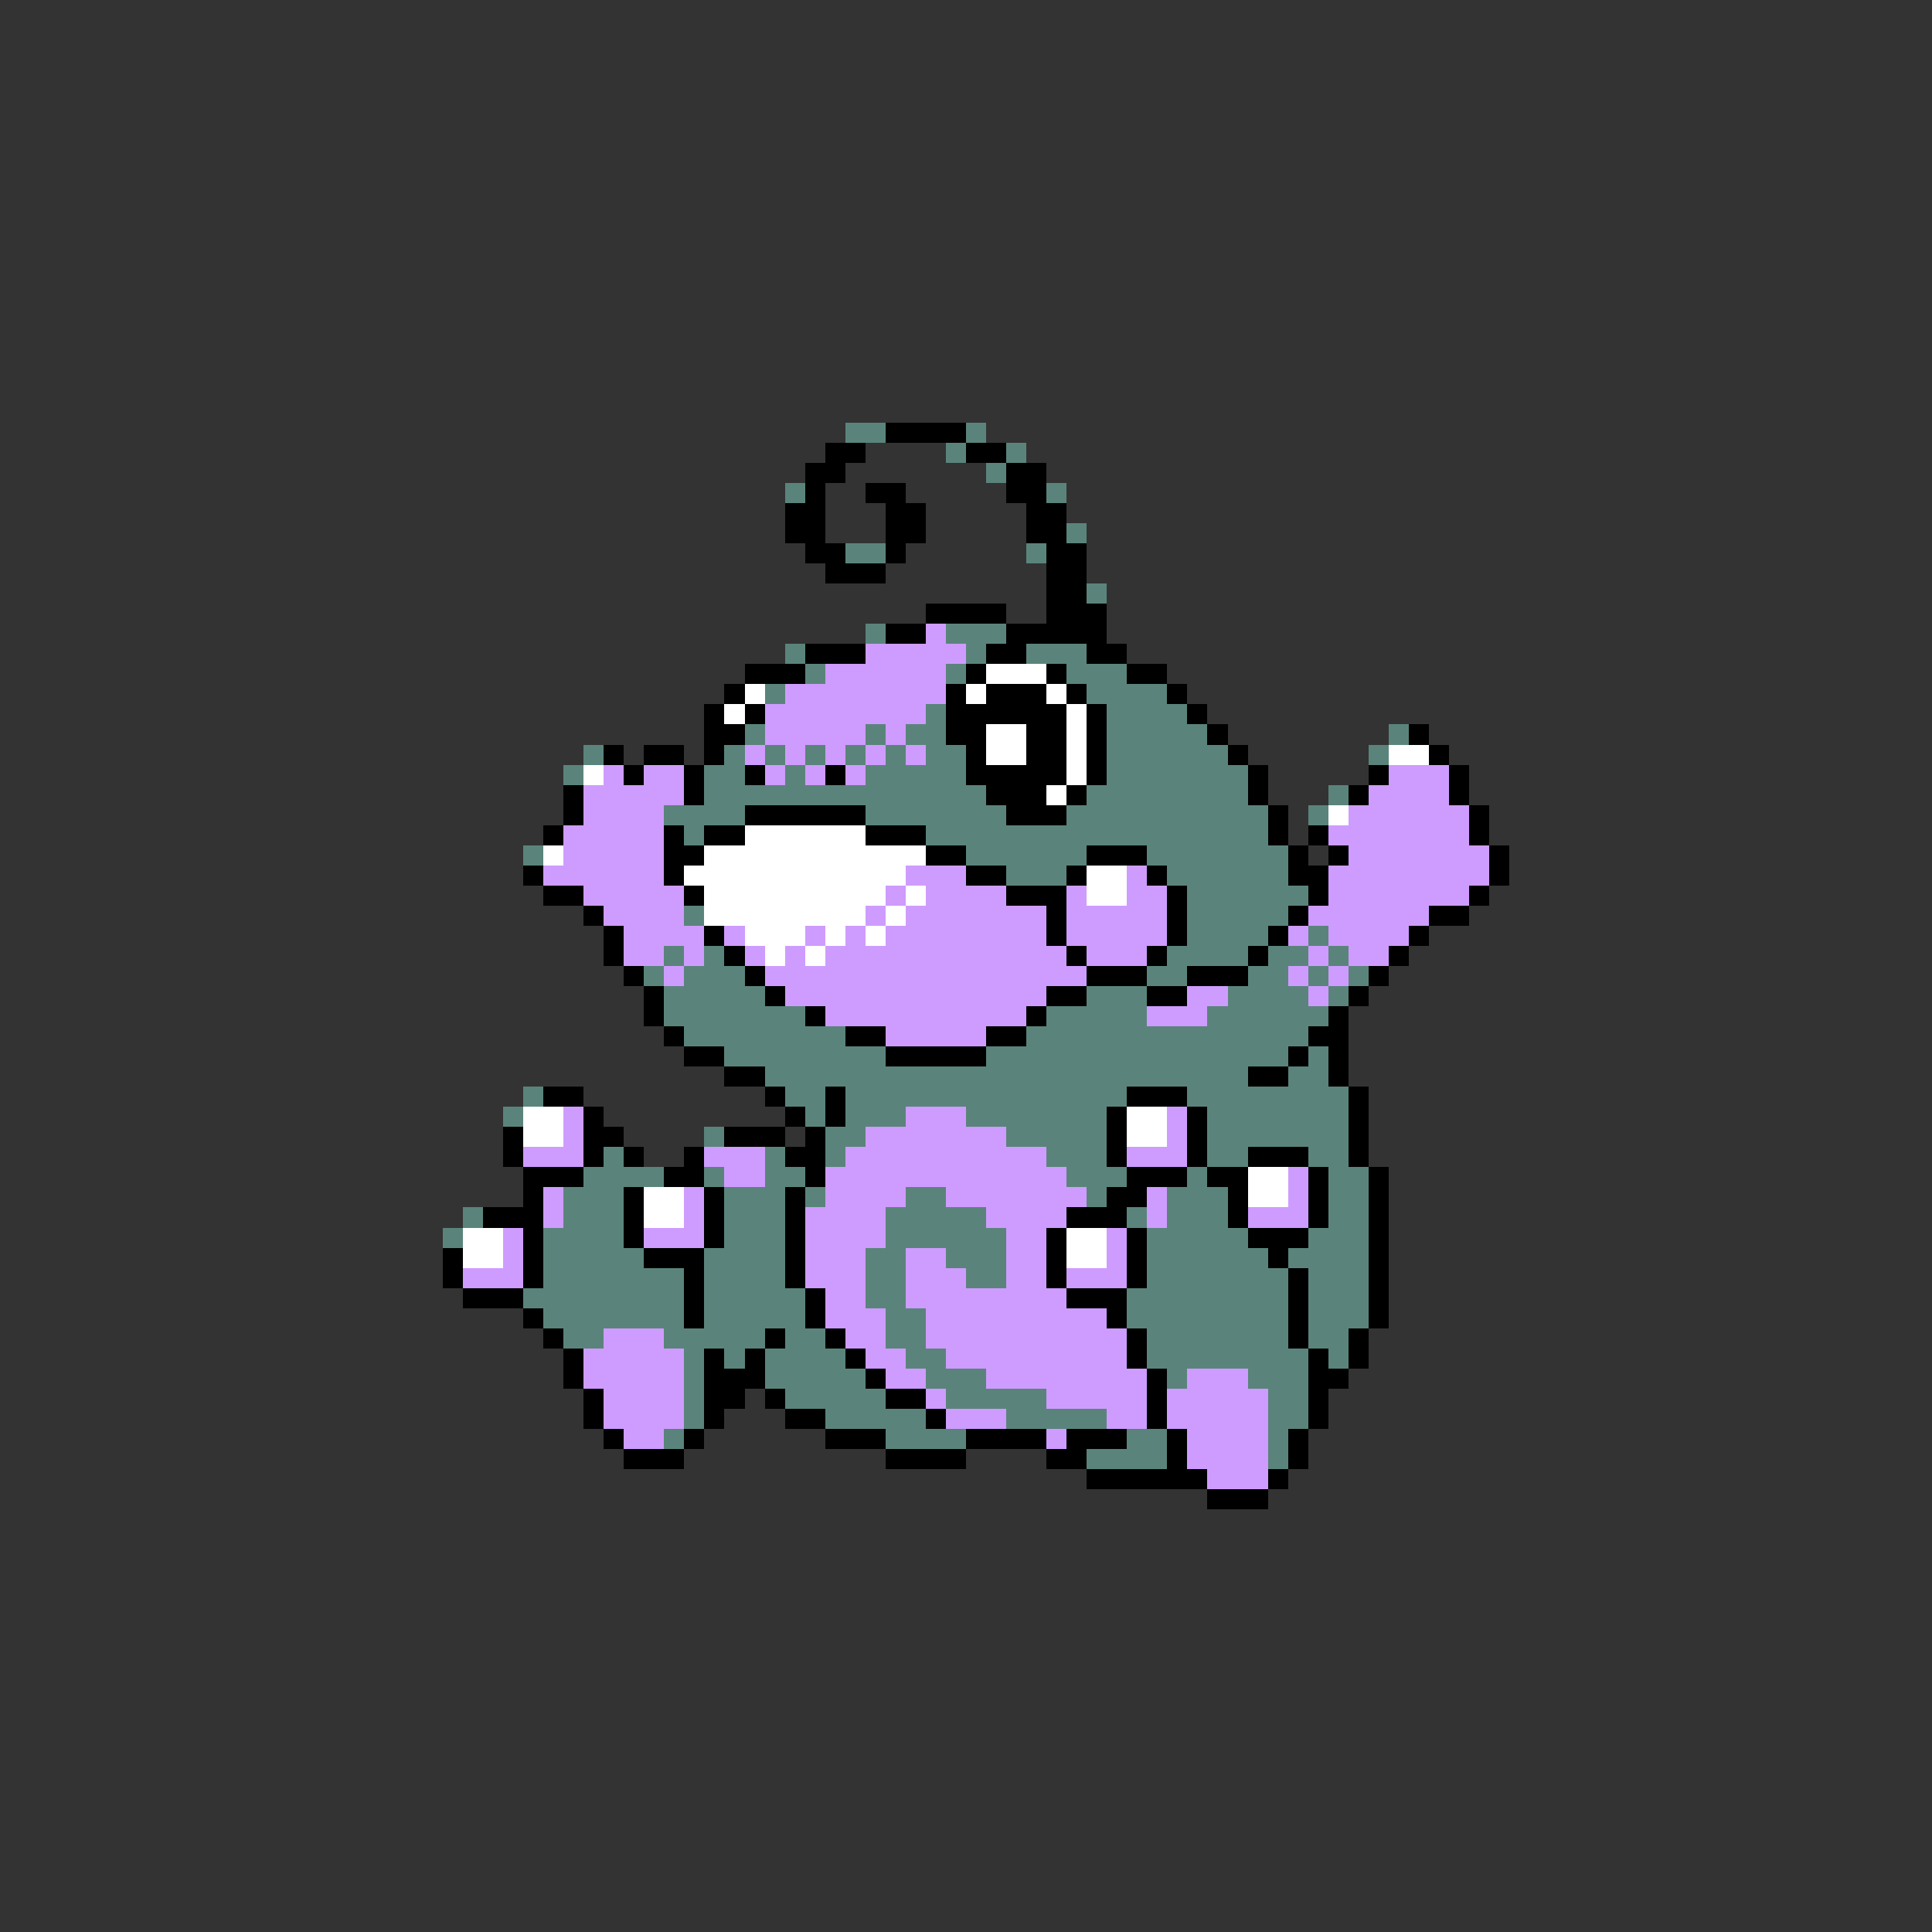 <svg xmlns="http://www.w3.org/2000/svg" viewBox="0 -0.5 96 96" shape-rendering="crispEdges">
<rect x="0" y="-0.5" width="96" height="96" fill="#333333" stroke="none"/>
<path stroke="#5a847b" d="M42 21h2M48 21h1M47 22h1M50 22h1M49 23h1M39 24h1M52 24h1M53 26h1M42 27h2M51 27h1M54 29h1M43 31h1M47 31h3M39 32h1M48 32h1M51 32h3M40 33h1M47 33h1M53 33h3M38 34h1M54 34h4M46 35h1M55 35h4M37 36h1M43 36h1M45 36h2M55 36h5M69 36h1M29 37h1M36 37h1M38 37h1M40 37h1M42 37h1M44 37h1M46 37h2M55 37h6M68 37h1M28 38h1M35 38h2M39 38h1M43 38h5M55 38h7M35 39h14M54 39h8M66 39h1M33 40h4M43 40h7M53 40h10M65 40h1M34 41h1M46 41h17M26 42h1M48 42h6M57 42h7M50 43h3M58 43h6M59 44h6M34 45h1M59 45h5M59 46h4M65 46h1M33 47h1M35 47h1M58 47h4M63 47h2M66 47h1M32 48h1M34 48h3M57 48h2M62 48h2M65 48h1M67 48h1M33 49h5M54 49h3M61 49h4M66 49h1M33 50h7M52 50h5M60 50h6M34 51h8M51 51h14M36 52h8M49 52h15M65 52h1M38 53h24M64 53h2M26 54h1M39 54h2M42 54h14M59 54h8M25 55h1M40 55h1M42 55h3M48 55h7M60 55h7M35 56h1M41 56h2M50 56h5M60 56h7M30 57h1M38 57h1M41 57h1M52 57h3M60 57h2M65 57h2M29 58h4M35 58h1M38 58h2M53 58h3M59 58h1M66 58h2M28 59h3M36 59h3M40 59h1M45 59h2M54 59h1M58 59h3M66 59h2M23 60h1M28 60h3M36 60h3M44 60h5M56 60h1M58 60h3M66 60h2M22 61h1M27 61h4M36 61h3M44 61h6M57 61h5M65 61h3M27 62h5M35 62h4M43 62h2M47 62h3M57 62h6M64 62h4M27 63h7M35 63h4M43 63h2M48 63h2M57 63h7M65 63h3M26 64h8M35 64h5M43 64h2M56 64h8M65 64h3M27 65h7M35 65h5M44 65h2M56 65h8M65 65h3M28 66h2M33 66h5M39 66h2M44 66h2M57 66h7M65 66h2M34 67h1M36 67h1M38 67h4M45 67h2M57 67h8M66 67h1M34 68h1M38 68h5M46 68h3M58 68h1M62 68h3M34 69h1M39 69h5M47 69h5M63 69h2M34 70h1M41 70h5M50 70h5M63 70h2M33 71h1M44 71h4M56 71h2M63 71h1M54 72h4M63 72h1" />
<path stroke="#000000" d="M44 21h4M41 22h2M48 22h2M40 23h2M50 23h2M40 24h1M43 24h2M50 24h2M39 25h2M44 25h2M51 25h2M39 26h2M44 26h2M51 26h2M40 27h2M44 27h1M52 27h2M41 28h3M52 28h2M52 29h2M46 30h4M52 30h3M44 31h2M50 31h5M40 32h3M49 32h2M54 32h2M37 33h3M48 33h1M52 33h1M56 33h2M36 34h1M47 34h1M49 34h3M53 34h1M58 34h1M35 35h1M37 35h1M47 35h6M54 35h1M59 35h1M35 36h2M47 36h2M51 36h2M54 36h1M60 36h1M70 36h1M30 37h1M32 37h2M35 37h1M48 37h1M51 37h2M54 37h1M61 37h1M71 37h1M31 38h1M34 38h1M37 38h1M41 38h1M48 38h5M54 38h1M62 38h1M68 38h1M72 38h1M28 39h1M34 39h1M49 39h3M53 39h1M62 39h1M67 39h1M72 39h1M28 40h1M37 40h6M50 40h3M63 40h1M73 40h1M27 41h1M33 41h1M35 41h2M43 41h3M63 41h1M65 41h1M73 41h1M33 42h2M46 42h2M54 42h3M64 42h1M66 42h1M74 42h1M26 43h1M33 43h1M48 43h2M53 43h1M57 43h1M64 43h2M74 43h1M27 44h2M34 44h1M50 44h3M58 44h1M65 44h1M73 44h1M29 45h1M52 45h1M58 45h1M64 45h1M71 45h2M30 46h1M35 46h1M52 46h1M58 46h1M63 46h1M70 46h1M30 47h1M36 47h1M53 47h1M57 47h1M62 47h1M69 47h1M31 48h1M37 48h1M54 48h3M59 48h3M68 48h1M32 49h1M38 49h1M52 49h2M57 49h2M67 49h1M32 50h1M40 50h1M51 50h1M66 50h1M33 51h1M42 51h2M49 51h2M65 51h2M34 52h2M44 52h5M64 52h1M66 52h1M36 53h2M62 53h2M66 53h1M27 54h2M38 54h1M41 54h1M56 54h3M67 54h1M29 55h1M39 55h1M41 55h1M55 55h1M59 55h1M67 55h1M25 56h1M29 56h2M36 56h3M40 56h1M55 56h1M59 56h1M67 56h1M25 57h1M29 57h1M31 57h1M34 57h1M39 57h2M55 57h1M59 57h1M62 57h3M67 57h1M26 58h3M33 58h2M40 58h1M56 58h3M60 58h2M65 58h1M68 58h1M26 59h1M31 59h1M35 59h1M39 59h1M55 59h2M61 59h1M65 59h1M68 59h1M24 60h3M31 60h1M35 60h1M39 60h1M53 60h3M61 60h1M65 60h1M68 60h1M26 61h1M31 61h1M35 61h1M39 61h1M52 61h1M56 61h1M62 61h3M68 61h1M22 62h1M26 62h1M32 62h3M39 62h1M52 62h1M56 62h1M63 62h1M68 62h1M22 63h1M26 63h1M34 63h1M39 63h1M52 63h1M56 63h1M64 63h1M68 63h1M23 64h3M34 64h1M40 64h1M53 64h3M64 64h1M68 64h1M26 65h1M34 65h1M40 65h1M55 65h1M64 65h1M68 65h1M27 66h1M38 66h1M41 66h1M56 66h1M64 66h1M67 66h1M28 67h1M35 67h1M37 67h1M42 67h1M56 67h1M65 67h1M67 67h1M28 68h1M35 68h3M43 68h1M57 68h1M65 68h2M29 69h1M35 69h2M38 69h1M44 69h2M57 69h1M65 69h1M29 70h1M35 70h1M39 70h2M46 70h1M57 70h1M65 70h1M30 71h1M34 71h1M41 71h3M48 71h4M53 71h3M58 71h1M64 71h1M31 72h3M44 72h4M52 72h2M58 72h1M64 72h1M54 73h6M63 73h1M60 74h3" />
<path stroke="#ce9cff" d="M46 31h1M43 32h5M41 33h6M39 34h8M38 35h8M38 36h5M44 36h1M37 37h1M39 37h1M41 37h1M43 37h1M45 37h1M30 38h1M32 38h2M38 38h1M40 38h1M42 38h1M69 38h3M29 39h5M68 39h4M29 40h4M67 40h6M28 41h5M66 41h7M28 42h5M67 42h7M27 43h6M45 43h3M56 43h1M66 43h8M29 44h5M44 44h1M46 44h4M53 44h1M56 44h2M66 44h7M30 45h4M43 45h1M45 45h7M53 45h5M65 45h6M31 46h4M36 46h1M40 46h1M42 46h1M44 46h8M53 46h5M64 46h1M66 46h4M31 47h2M34 47h1M37 47h1M39 47h1M41 47h12M54 47h3M65 47h1M67 47h2M33 48h1M38 48h16M64 48h1M66 48h1M39 49h13M59 49h2M65 49h1M41 50h10M57 50h3M44 51h5M28 55h1M45 55h3M58 55h1M28 56h1M43 56h7M58 56h1M26 57h3M35 57h3M42 57h10M56 57h3M36 58h2M41 58h12M64 58h1M27 59h1M34 59h1M41 59h4M47 59h7M57 59h1M64 59h1M27 60h1M34 60h1M40 60h4M49 60h4M57 60h1M62 60h3M25 61h1M32 61h3M40 61h4M50 61h2M55 61h1M25 62h1M40 62h3M45 62h2M50 62h2M55 62h1M23 63h3M40 63h3M45 63h3M50 63h2M53 63h3M41 64h2M45 64h8M41 65h3M46 65h9M30 66h3M42 66h2M46 66h10M29 67h5M43 67h2M47 67h9M29 68h5M44 68h2M49 68h8M59 68h3M30 69h4M46 69h1M52 69h5M58 69h5M30 70h4M47 70h3M55 70h2M58 70h5M31 71h2M52 71h1M59 71h4M59 72h4M60 73h3" />
<path stroke="#ffffff" d="M49 33h3M37 34h1M48 34h1M52 34h1M36 35h1M53 35h1M49 36h2M53 36h1M49 37h2M53 37h1M69 37h2M29 38h1M53 38h1M52 39h1M66 40h1M37 41h6M27 42h1M35 42h11M34 43h11M54 43h2M35 44h9M45 44h1M54 44h2M35 45h8M44 45h1M37 46h3M41 46h1M43 46h1M38 47h1M40 47h1M26 55h2M56 55h2M26 56h2M56 56h2M62 58h2M32 59h2M62 59h2M32 60h2M23 61h2M53 61h2M23 62h2M53 62h2" />
</svg>
